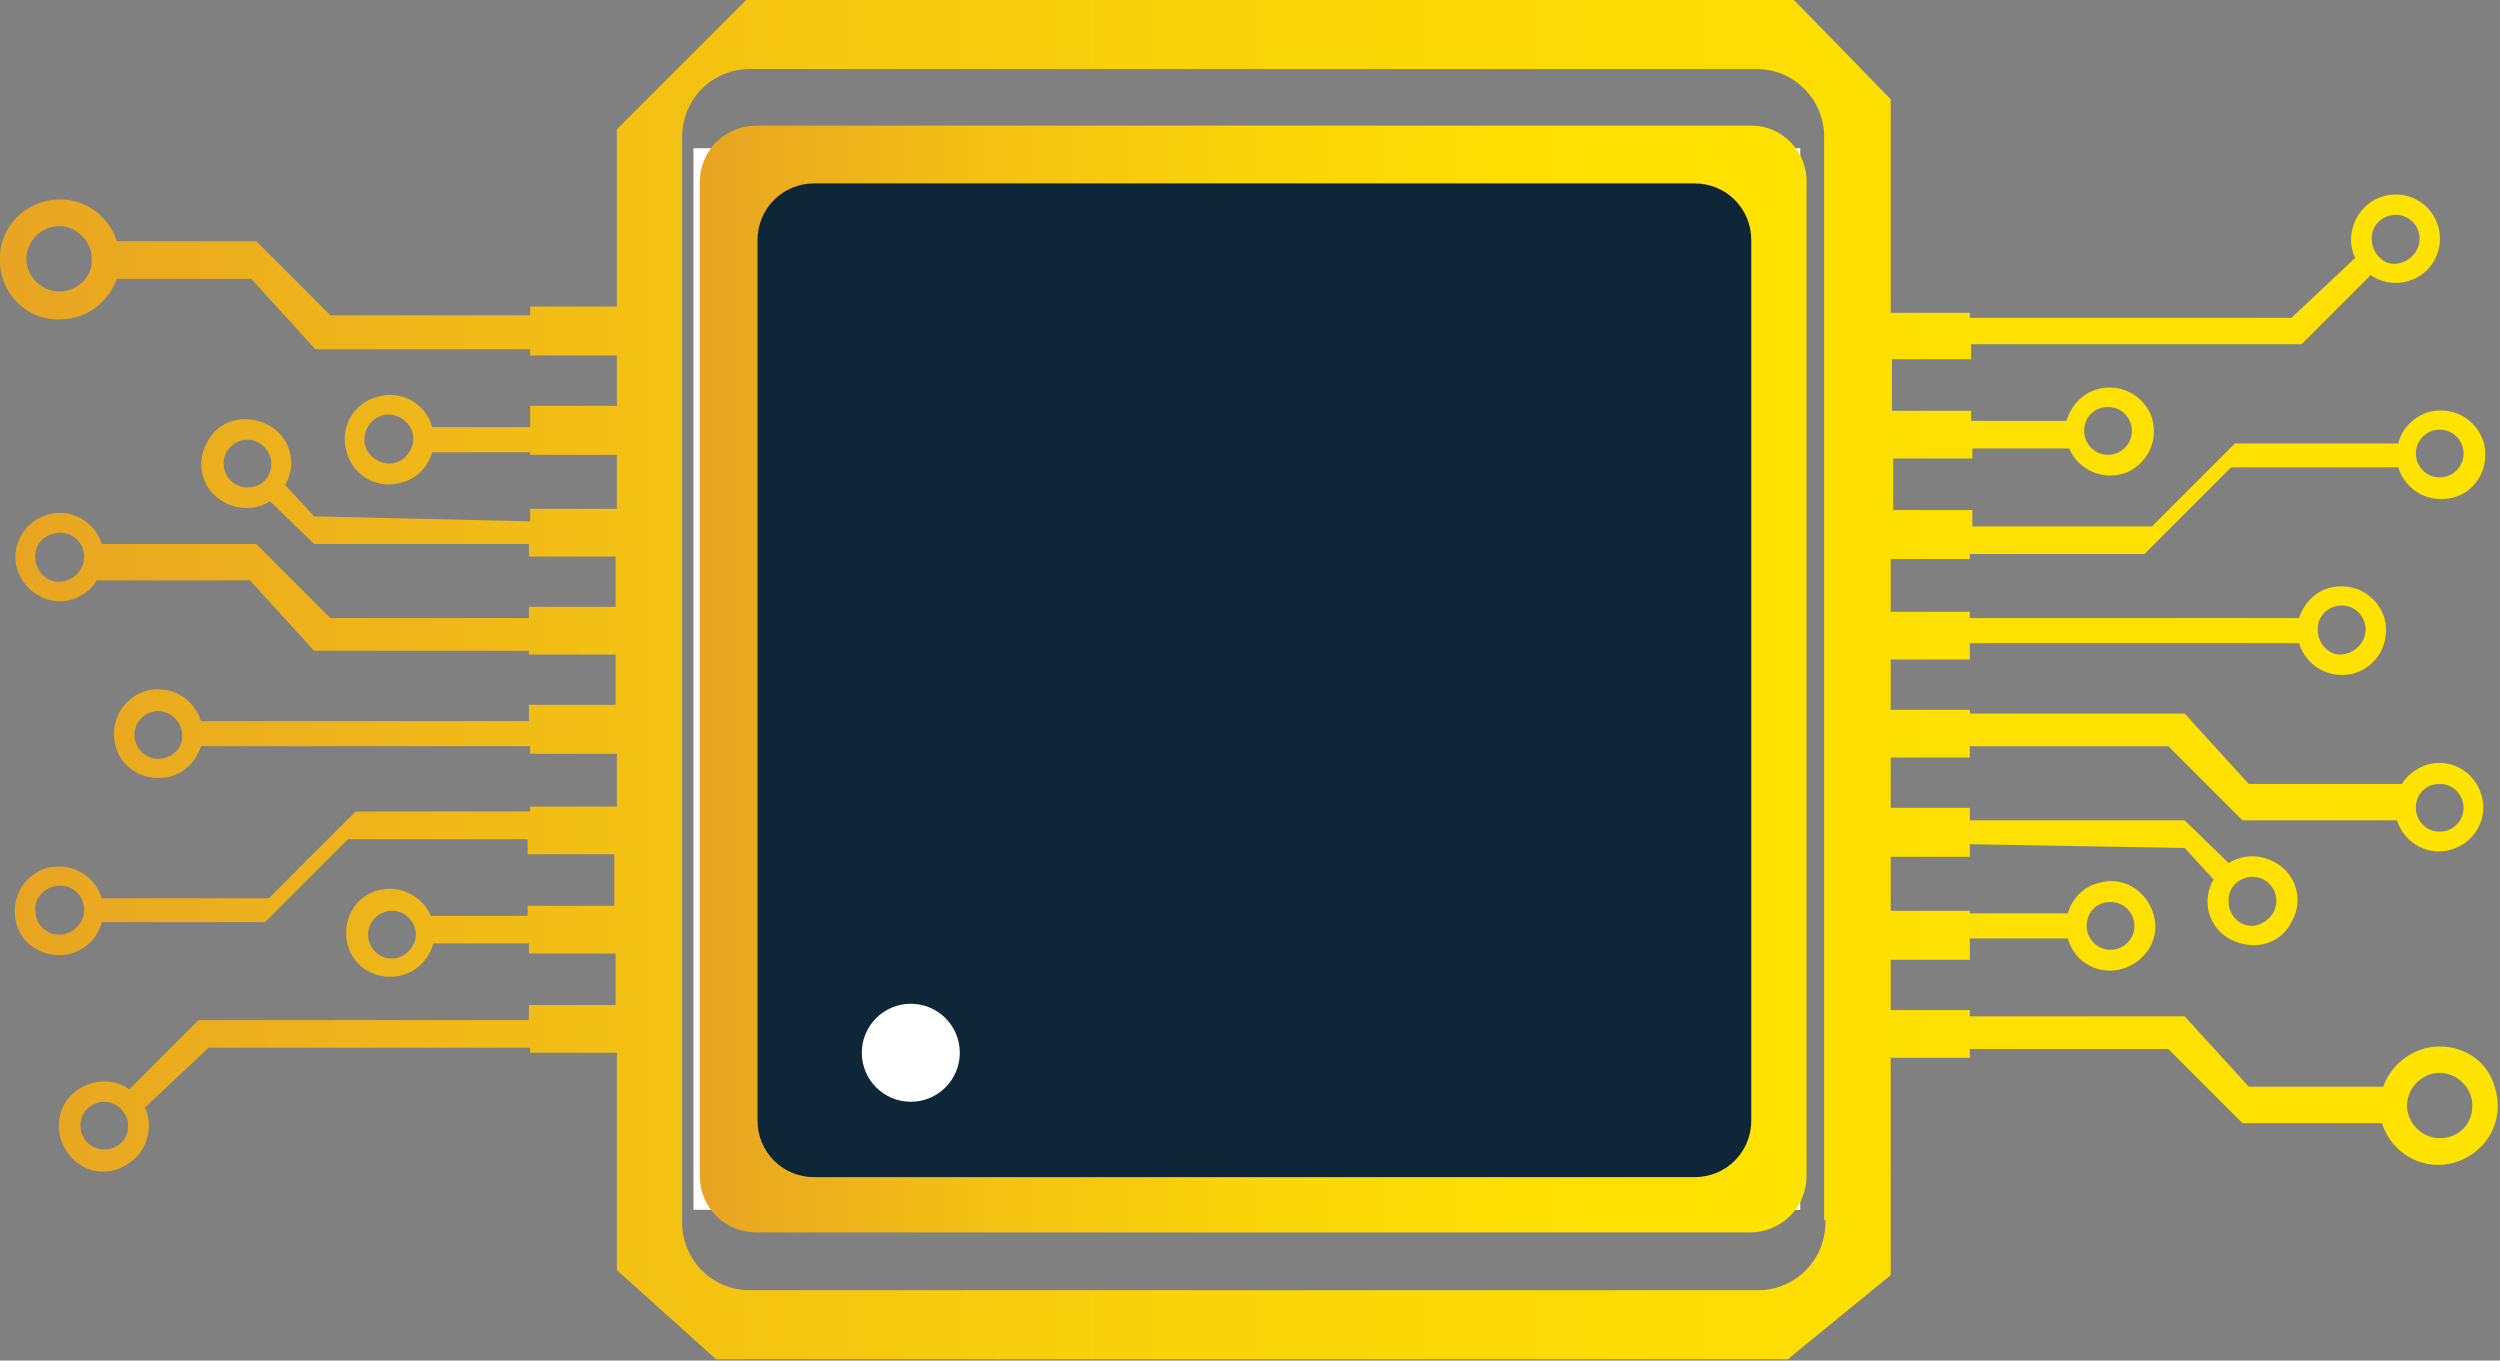 <?xml version="1.0" encoding="utf-8"?>
<!-- Generator: Adobe Illustrator 23.0.1, SVG Export Plug-In . SVG Version: 6.00 Build 0)  -->
<svg version="1.1" id="Layer_1" xmlns="http://www.w3.org/2000/svg" xmlns:xlink="http://www.w3.org/1999/xlink" x="0px" y="0px"
	 viewBox="0 0 199 108.3" style="enable-background:new 0 0 199 108.3;" xml:space="preserve">
<rect x="0" y="0" width="199" height="108.3" fill="#808080" stroke="none"/>
<style type="text/css">
	.st0{fill:#0E2738;stroke:#FFFFFF;stroke-miterlimit:10;}
	.st1{fill:url(#SVGID_1_);}
	.st2{fill:url(#SVGID_2_);}
	.st3{fill:#FFFFFF;}
</style>
<rect x="55.7" y="12.3" class="st0" width="87.1" height="83.5"/>
<title>5Asset 10</title>
<g>
	<g id="Layer_1-2">
		<g>
			
				<linearGradient id="SVGID_1_" gradientUnits="userSpaceOnUse" x1="55.689" y1="53.747" x2="143.918" y2="53.747" gradientTransform="matrix(1 0 0 -1 0 107.89)">
				<stop  offset="0" style="stop-color:#E8A423"/>
				<stop  offset="2.200000e-02" style="stop-color:#E9A721"/>
				<stop  offset="0.254" style="stop-color:#F3C113"/>
				<stop  offset="0.492" style="stop-color:#FAD408"/>
				<stop  offset="0.737" style="stop-color:#FEDF02"/>
				<stop  offset="1" style="stop-color:#FFE300"/>
			</linearGradient>
			<path class="st1" d="M139.4,10H60.2c-2.5,0-4.5,2-4.5,4.5v79.1c0,2.5,2,4.5,4.5,4.5h79.1c2.5,0,4.5-2,4.5-4.5V14.6
				C143.9,12.1,141.9,10,139.4,10z M139.4,89.2c0,2.5-2,4.5-4.5,4.5H64.8c-2.5,0-4.5-2-4.5-4.5V19.1c0-2.5,2-4.5,4.5-4.5h70.1
				c2.5,0,4.5,2,4.5,4.5V89.2z"/>
			
				<linearGradient id="SVGID_2_" gradientUnits="userSpaceOnUse" x1="-2.003374e-02" y1="53.747" x2="198.961" y2="53.747" gradientTransform="matrix(1 0 0 -1 0 107.89)">
				<stop  offset="0" style="stop-color:#E8A423"/>
				<stop  offset="2.200000e-02" style="stop-color:#E9A721"/>
				<stop  offset="0.254" style="stop-color:#F3C113"/>
				<stop  offset="0.492" style="stop-color:#FAD408"/>
				<stop  offset="0.737" style="stop-color:#FEDF02"/>
				<stop  offset="1" style="stop-color:#FFE300"/>
			</linearGradient>
			<path class="st2" d="M194.2,83.3c-2,0-3.8,1.3-4.5,3.2h-10.7l-5.1-5.6h-17.1v-0.5h-6.3v-4h6.3v-1.7h7.8c0.5,1.9,2.5,3,4.4,2.4
				s3-2.5,2.4-4.4s-2.5-3-4.4-2.4c-1.2,0.3-2.1,1.3-2.4,2.4h-7.8v-0.2h-6.3v-4.3h6.3v-1l17.1,0.3l2.3,2.5c-1,1.7-0.4,3.9,1.4,4.8
				s3.9,0.4,4.8-1.4c1-1.7,0.4-3.9-1.4-4.8c-1.1-0.6-2.5-0.6-3.6,0.1l-3.5-3.4h-17.1v-1h-6.3v-4h6.3v-0.9h15.8l5.9,5.9h12.3
				c0.6,1.9,2.6,2.9,4.4,2.3c1.9-0.6,2.9-2.6,2.3-4.4c-0.6-1.9-2.6-2.9-4.4-2.3c-0.8,0.3-1.5,0.8-1.9,1.5h-12.2l-5.1-5.6h-17.1v-0.3
				h-6.3v-4h6.3v-1.3H183c0.6,1.9,2.5,2.9,4.4,2.4c1.9-0.6,2.9-2.5,2.4-4.4c-0.6-1.9-2.5-2.9-4.4-2.4c-1.1,0.3-2,1.2-2.4,2.4h-26.2
				v-0.5h-6.3v-4.2h6.3v-0.4h13.9l6.9-6.9h13.3c0.6,1.9,2.5,2.9,4.4,2.4s2.9-2.5,2.4-4.4c-0.6-1.9-2.5-2.9-4.4-2.4
				c-1.2,0.4-2.1,1.3-2.4,2.5h-13l-6.6,6.6h-14.3v-1.3h-6.3v-4.1h6.3v-0.8h7.7c0.8,1.8,2.8,2.6,4.6,1.9c1.8-0.8,2.6-2.8,1.9-4.6
				c-0.8-1.8-2.8-2.6-4.6-1.9c-1,0.4-1.8,1.3-2.1,2.4h-7.6v-0.8h-6.3v-4.1h6.3v-1.2h26.3l5.5-5.5c1.6,1.1,3.8,0.7,4.9-0.9
				c1.1-1.6,0.7-3.8-0.9-4.9s-3.8-0.7-4.9,0.9c-0.7,1-0.9,2.4-0.3,3.6l-0.1,0l-5,4.7h-25.6v-0.4h-6.3v-17L142.8,0H59.4L49.1,10.3
				v14.1h-6.9v0.7H26.3l-5.9-5.9H9.3c-0.8-2.5-3.4-3.9-6-3.1c-2.5,0.8-3.9,3.4-3.1,6s3.4,3.9,6,3.1c1.4-0.4,2.6-1.6,3.1-3h10.7
				l5.1,5.6h17.1v0.5h6.9v4h-6.9V34h-7.8c-0.5-1.9-2.5-3-4.4-2.4c-1.9,0.5-3,2.5-2.4,4.4c0.5,1.9,2.5,3,4.4,2.4
				c1.2-0.3,2.1-1.3,2.4-2.4h7.8v0.2h6.9v4.3h-6.9v1L25,41.1l-2.3-2.5c1-1.7,0.4-3.9-1.4-4.8s-3.9-0.4-4.8,1.4
				c-1,1.7-0.4,3.9,1.4,4.8c1.1,0.6,2.5,0.6,3.6-0.1l3.5,3.4h17.1v1h6.9v4h-6.9v0.9H26.3l-5.9-5.9H8.1c-0.6-1.9-2.6-2.9-4.4-2.3
				c-1.9,0.6-2.9,2.6-2.3,4.4s2.6,2.9,4.4,2.3c0.8-0.3,1.5-0.8,1.9-1.5h12.2l5.1,5.6h17.1v0.3h6.9v4h-6.9v1.3H16
				c-0.6-1.9-2.5-2.9-4.4-2.4c-1.9,0.6-2.9,2.5-2.4,4.4s2.5,2.9,4.4,2.4c1.1-0.3,2-1.2,2.4-2.4h26.2V60h6.9v4.2h-6.9v0.4H28.3
				l-6.9,6.9H8.1c-0.6-1.9-2.5-2.9-4.4-2.4c-1.9,0.6-2.9,2.5-2.4,4.4s2.5,2.9,4.4,2.4c1.2-0.4,2.1-1.3,2.4-2.5h13l6.6-6.6h14.3V68
				h6.9v4.1h-6.9v0.8h-7.7c-0.8-1.8-2.8-2.6-4.6-1.9s-2.6,2.8-1.9,4.6s2.8,2.6,4.6,1.9c1-0.4,1.8-1.3,2.1-2.4h7.6v0.8h6.9V80h-6.9
				v1.2H15.8l-5.5,5.5c-1.6-1.1-3.8-0.7-5,0.9c-1.1,1.6-0.7,3.8,0.9,5s3.8,0.7,5-0.9c0.7-1.1,0.9-2.4,0.3-3.6l0.1,0l5-4.7h25.6v0.4
				h6.9v17.3l7.9,7.1h85.3l8.2-6.7V84.2h6.3v-0.7h15.8l5.9,5.9h11.1c0.8,2.5,3.4,3.9,5.9,3.1s3.9-3.4,3.1-5.9
				C198.1,84.6,196.3,83.3,194.2,83.3L194.2,83.3z M168,71.8c1.1,0,1.9,0.9,1.9,1.9c0,1.1-0.9,1.9-1.9,1.9c-1.1,0-1.9-0.9-1.9-1.9
				C166.1,72.6,166.9,71.8,168,71.8z M179.3,69.8c1.1,0,1.9,0.9,1.9,1.9c0,1.1-0.9,1.9-1.9,2c-1.1,0-1.9-0.9-1.9-1.9c0,0,0,0,0,0
				C177.3,70.7,178.2,69.8,179.3,69.8z M194.2,62.4c1.1,0,1.9,0.9,1.9,1.9c0,1.1-0.9,1.9-1.9,1.9c-1.1,0-1.9-0.9-1.9-1.9
				c0,0,0,0,0,0C192.3,63.2,193.1,62.4,194.2,62.4L194.2,62.4z M186.4,48.2c1.1,0,1.9,0.9,1.9,1.9c0,1.1-0.9,1.9-1.9,2
				s-1.9-0.9-1.9-1.9c0,0,0,0,0,0C184.4,49.1,185.3,48.2,186.4,48.2z M194.2,34.2c1.1,0,1.9,0.9,1.9,1.9c0,1.1-0.9,1.9-1.9,1.9
				c-1.1,0-1.9-0.9-1.9-1.9c0,0,0,0,0,0C192.3,35.1,193.1,34.2,194.2,34.2C194.2,34.2,194.2,34.2,194.2,34.2z M167.8,32.4
				c1.1,0,1.9,0.9,1.9,1.9c0,1.1-0.9,1.9-1.9,1.9c-1.1,0-1.9-0.9-1.9-1.9c0,0,0,0,0,0C165.9,33.2,166.7,32.4,167.8,32.4
				C167.8,32.4,167.8,32.4,167.8,32.4L167.8,32.4z M190.7,17.1c1.1,0,1.9,0.9,1.9,1.9c0,1.1-0.9,1.9-1.9,2s-1.9-0.9-1.9-1.9
				c0,0,0,0,0,0C188.7,18,189.6,17.1,190.7,17.1z M4.7,23.2c-1.4,0-2.6-1.2-2.6-2.6c0-1.4,1.2-2.6,2.6-2.6c1.4,0,2.6,1.2,2.6,2.6
				C7.4,22,6.2,23.2,4.7,23.2C4.7,23.2,4.7,23.2,4.7,23.2z M31,36.9c-1.1,0-2-0.9-2-1.9c0-1.1,0.9-2,1.9-2c1.1,0,2,0.9,2,1.9
				c0,0,0,0,0,0C32.9,36,32,36.9,31,36.9z M19.7,38.8c-1.1,0-1.9-0.9-1.9-1.9c0-1.1,0.9-1.9,1.9-1.9s1.9,0.9,1.9,1.9c0,0,0,0,0,0
				C21.6,38,20.8,38.8,19.7,38.8C19.7,38.8,19.7,38.8,19.7,38.8z M4.7,46.3c-1.1,0-1.9-0.9-1.9-2c0-1.1,0.9-1.9,2-1.9
				c1.1,0,1.9,0.9,1.9,1.9C6.7,45.4,5.8,46.3,4.7,46.3C4.7,46.3,4.7,46.3,4.7,46.3z M12.6,60.4c-1.1,0-1.9-0.9-1.9-1.9
				c0-1.1,0.9-1.9,1.9-1.9s1.9,0.9,1.9,1.9c0,0,0,0,0,0C14.6,59.5,13.7,60.4,12.6,60.4z M4.7,74.4c-1.1,0-1.9-0.9-1.9-2
				c0-1.1,0.9-1.9,2-1.9c1.1,0,1.9,0.9,1.9,1.9C6.7,73.5,5.8,74.4,4.7,74.4C4.7,74.4,4.7,74.4,4.7,74.4z M31.2,76.3
				c-1.1,0-1.9-0.9-1.9-1.9c0-1.1,0.9-1.9,1.9-1.9c1.1,0,1.9,0.9,1.9,1.9c0,0,0,0,0,0C33.1,75.4,32.2,76.3,31.2,76.3z M8.3,91.5
				c-1.1,0-1.9-0.9-1.9-1.9c0-1.1,0.9-1.9,1.9-1.9s1.9,0.9,1.9,1.9c0,0,0,0,0,0C10.2,90.7,9.4,91.5,8.3,91.5
				C8.3,91.5,8.3,91.5,8.3,91.5z M145.3,97.1c0.1,3-2.2,5.5-5.2,5.6H59.5c-3-0.1-5.3-2.6-5.2-5.6v-86c-0.1-3,2.2-5.5,5.2-5.6h80.5
				c3,0.1,5.3,2.6,5.2,5.6V97.1z M194.2,90.6c-1.4,0-2.6-1.2-2.6-2.6c0-1.4,1.2-2.6,2.6-2.6c1.4,0,2.6,1.2,2.6,2.6l0,0
				C196.8,89.5,195.7,90.6,194.2,90.6C194.2,90.6,194.2,90.6,194.2,90.6L194.2,90.6z"/>
		</g>
	</g>
</g>
<circle class="st3" cx="72.5" cy="83.8" r="3.9"/>
</svg>
